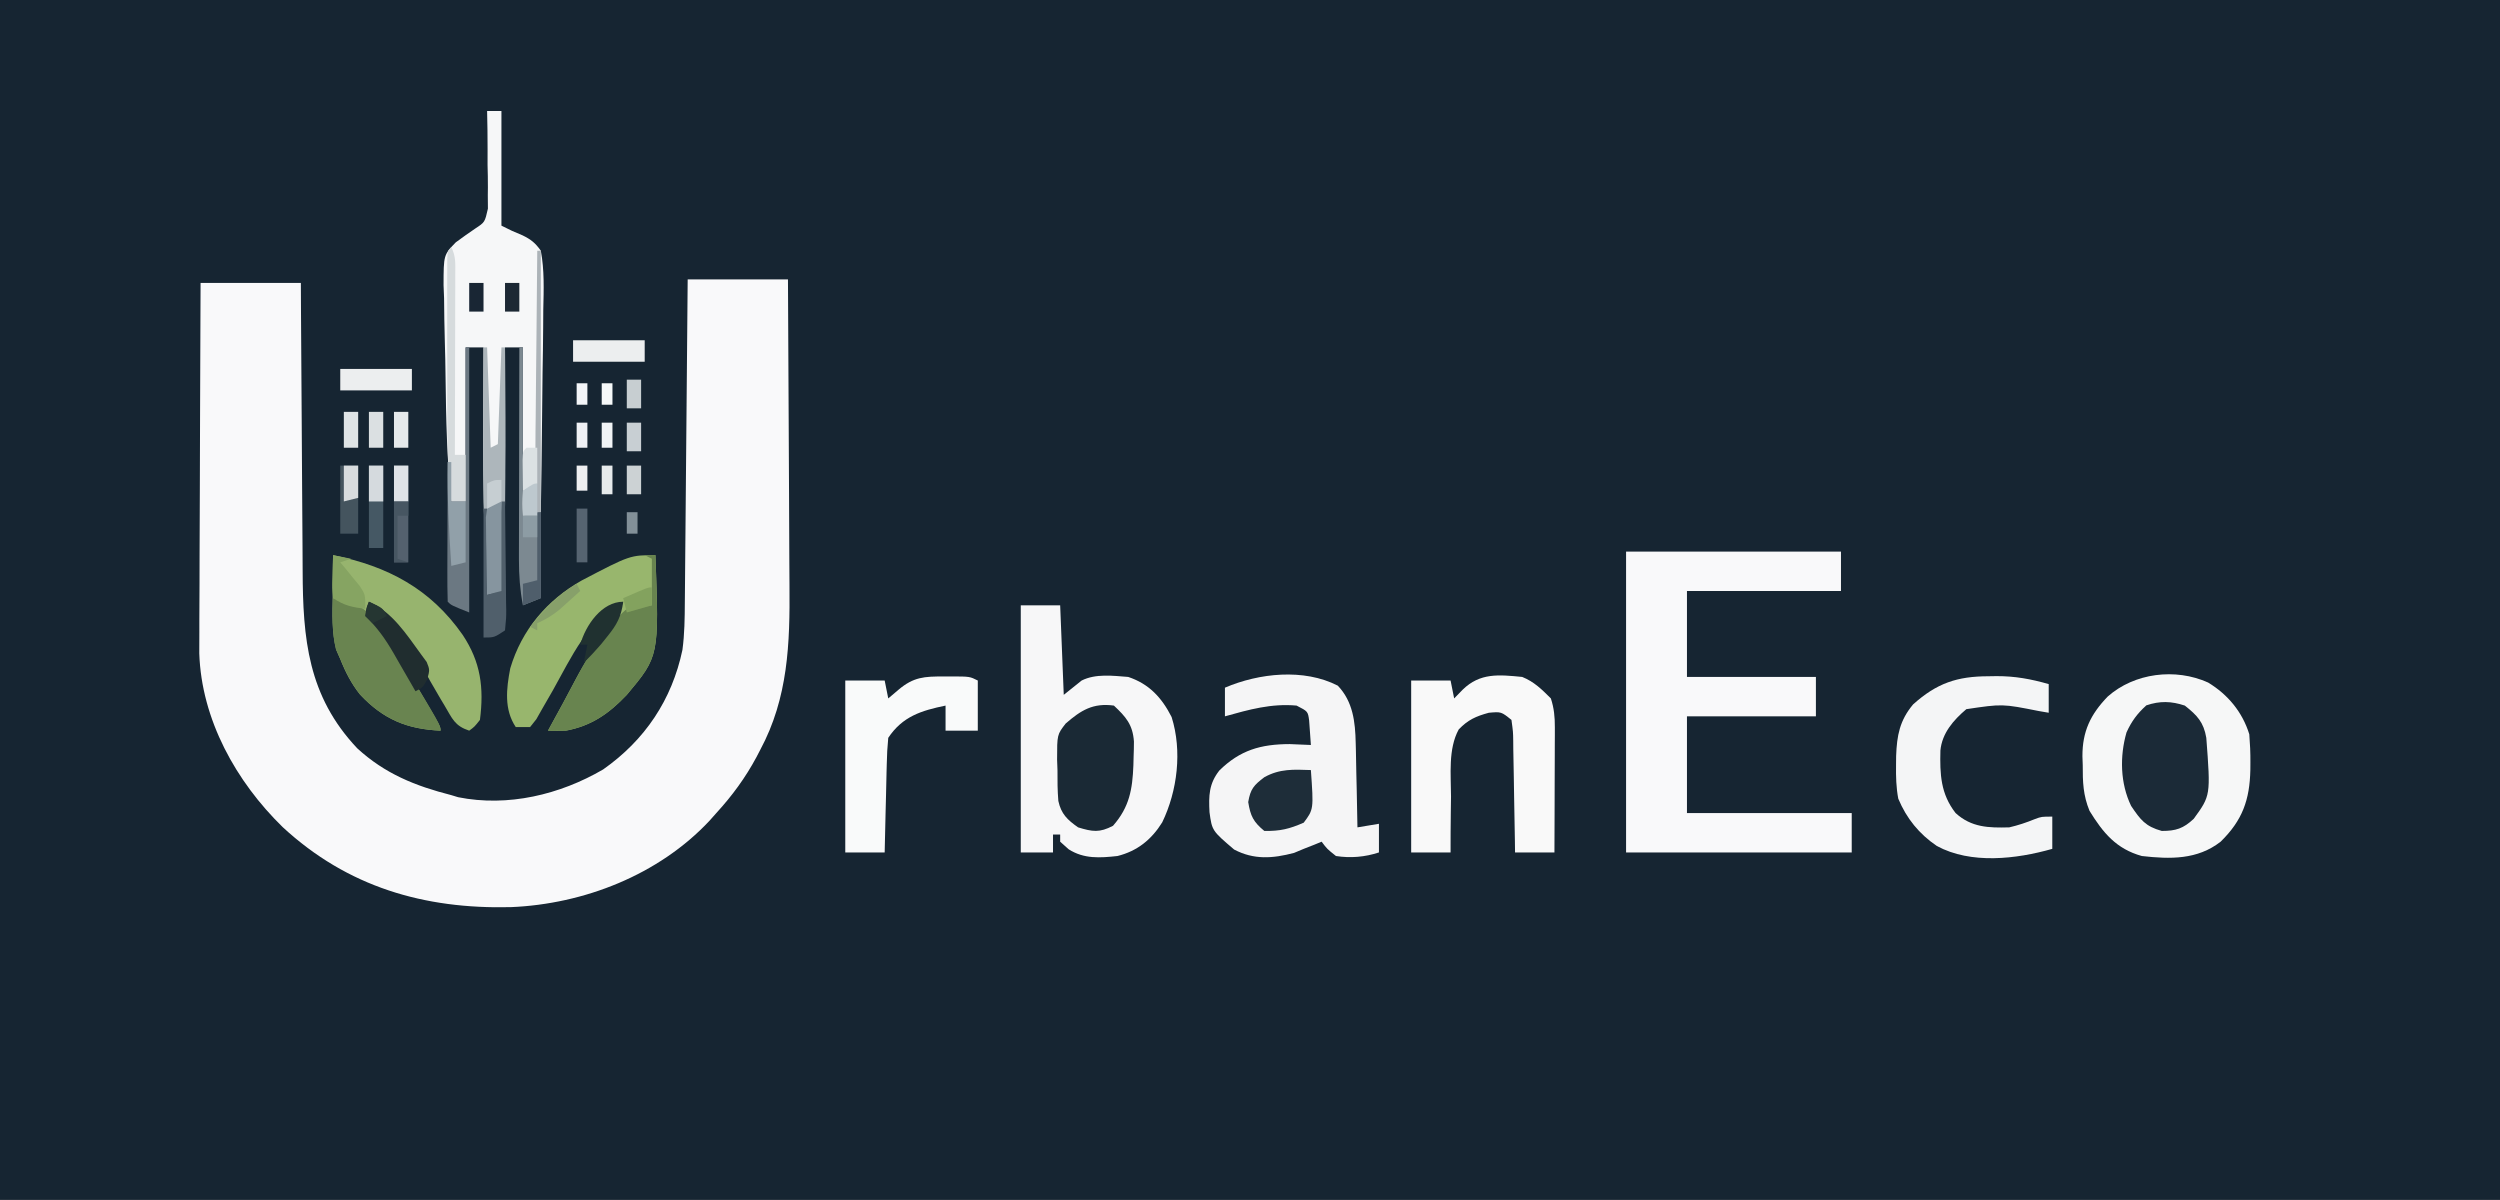 <?xml version="1.0" encoding="UTF-8"?>
<svg version="1.1" xmlns="http://www.w3.org/2000/svg" width="698" height="335">
<rect width="100%" height="100%" fill="#808080" stroke="none"/>
<path d="M0 0 C230.34 0 460.68 0 698 0 C698 110.55 698 221.1 698 335 C467.66 335 237.32 335 0 335 C0 224.45 0 113.9 0 0 Z " fill="#162532" transform="translate(0,0)"/>
<path d="M0 0 C9.24 0 18.48 0 28 0 C28.091 13.675 28.164 27.349 28.207 41.024 C28.228 47.375 28.256 53.727 28.302 60.078 C28.346 66.218 28.369 72.358 28.38 78.498 C28.387 80.83 28.401 83.161 28.423 85.492 C28.567 101.612 28.073 116.826 20.25 131.375 C19.907 132.034 19.564 132.694 19.211 133.373 C16.116 139.139 12.426 144.175 8 149 C7.375 149.705 6.75 150.41 6.105 151.137 C-8.05 166.272 -29.001 174.437 -49.398 175.273 C-73.585 175.857 -94.983 169.647 -113.066 152.938 C-126.083 140.232 -135.756 122.92 -136.361 104.419 C-136.369 102.49 -136.362 100.561 -136.341 98.632 C-136.341 97.567 -136.341 96.502 -136.342 95.405 C-136.34 91.931 -136.317 88.458 -136.293 84.984 C-136.287 82.558 -136.283 80.131 -136.28 77.704 C-136.269 71.352 -136.239 65 -136.206 58.648 C-136.175 52.152 -136.162 45.656 -136.146 39.16 C-136.114 26.44 -136.062 13.72 -136 1 C-126.76 1 -117.52 1 -108 1 C-107.985 3.966 -107.971 6.933 -107.956 9.989 C-107.905 19.824 -107.839 29.659 -107.764 39.493 C-107.72 45.452 -107.68 51.411 -107.654 57.37 C-107.627 63.128 -107.587 68.886 -107.537 74.643 C-107.52 76.833 -107.509 79.022 -107.502 81.212 C-107.442 100.329 -106.058 116.314 -92.25 130.934 C-84.525 138.029 -76.055 141.434 -66 144 C-65.051 144.288 -65.051 144.288 -64.082 144.582 C-50.197 147.369 -35.652 143.867 -23.602 136.828 C-11.926 128.624 -4.396 117.39 -1.463 103.447 C-0.865 98.997 -0.823 94.624 -0.795 90.139 C-0.785 89.163 -0.775 88.187 -0.765 87.181 C-0.733 83.967 -0.708 80.753 -0.684 77.539 C-0.663 75.306 -0.642 73.072 -0.621 70.839 C-0.566 64.97 -0.516 59.101 -0.468 53.232 C-0.417 47.239 -0.362 41.247 -0.307 35.254 C-0.199 23.503 -0.098 11.751 0 0 Z " fill="#F9F9FA" transform="translate(192,78)"/>
<path d="M0 0 C19.8 0 39.6 0 60 0 C60 3.63 60 7.26 60 11 C45.81 11 31.62 11 17 11 C17 18.92 17 26.84 17 35 C28.88 35 40.76 35 53 35 C53 38.63 53 42.26 53 46 C41.12 46 29.24 46 17 46 C17 54.91 17 63.82 17 73 C32.18 73 47.36 73 63 73 C63 76.63 63 80.26 63 84 C42.21 84 21.42 84 0 84 C0 56.28 0 28.56 0 0 Z " fill="#F9F9FA" transform="translate(454,154)"/>
<path d="M0 0 C3.63 0 7.26 0 11 0 C11.33 8.25 11.66 16.5 12 25 C13.65 23.68 15.3 22.36 17 21 C20.932 19.034 25.704 19.671 30 20 C35.811 21.937 39.349 25.751 42.113 31.191 C45.095 40.634 43.745 51.832 39.492 60.602 C36.506 65.402 32.56 68.61 27 70 C22.095 70.536 17.661 70.853 13.375 68.125 C12.591 67.424 11.807 66.722 11 66 C11 65.34 11 64.68 11 64 C10.34 64 9.68 64 9 64 C9 65.65 9 67.3 9 69 C6.03 69 3.06 69 0 69 C0 46.23 0 23.46 0 0 Z " fill="#F7F7F8" transform="translate(285,169)"/>
<path d="M0 0 C5.538 3.351 9.588 8.256 11.5 14.438 C11.715 17.091 11.834 19.6 11.812 22.25 C11.805 23.319 11.805 23.319 11.798 24.41 C11.611 32.764 9.606 38.467 3.5 44.438 C-2.982 49.503 -10.609 49.34 -18.5 48.438 C-25.624 46.459 -29.322 41.978 -33.105 35.828 C-34.905 31.453 -35.015 27.746 -35 23.062 C-35.028 22.25 -35.057 21.438 -35.086 20.602 C-35.108 13.663 -32.836 8.886 -28.021 3.909 C-20.574 -2.683 -9.133 -4.116 0 0 Z " fill="#F6F7F7" transform="translate(616.5,190.562)"/>
<path d="M0 0 C1.32 0 2.64 0 4 0 C4 10.56 4 21.12 4 32 C6.903 33.46 6.903 33.46 9.898 34.71 C12.274 35.874 13.452 36.826 15 39 C16.021 44.479 15.814 49.904 15.684 55.457 C15.671 57.087 15.661 58.716 15.654 60.346 C15.627 64.626 15.558 68.904 15.481 73.183 C15.409 77.554 15.377 81.924 15.342 86.295 C15.267 94.864 15.147 103.432 15 112 C12.525 112.495 12.525 112.495 10 113 C10 97.49 10 81.98 10 66 C8.35 66 6.7 66 5 66 C5.008 67.758 5.008 67.758 5.016 69.551 C5.104 91.057 5.188 112.519 4 134 C2.68 134.33 1.36 134.66 0 135 C-1.371 112.017 -1.097 89.013 -1 66 C-2.65 66 -4.3 66 -6 66 C-6 80.19 -6 94.38 -6 109 C-7.32 109 -8.64 109 -10 109 C-11.213 97.493 -11.462 85.996 -11.6 74.433 C-11.641 71.023 -11.702 67.616 -11.809 64.207 C-11.933 60.238 -11.975 56.271 -12.012 52.301 C-12.06 51.086 -12.109 49.871 -12.159 48.62 C-12.14 40.182 -12.14 40.182 -8.747 36.664 C-6.948 35.334 -5.122 34.039 -3.271 32.783 C-0.632 31.051 -0.632 31.051 0.227 27.246 C0.217 25.989 0.206 24.732 0.195 23.438 C0.203 22.761 0.211 22.084 0.22 21.387 C0.235 19.255 0.181 17.131 0.125 15 C0.123 13.543 0.126 12.086 0.133 10.629 C0.141 7.084 0.087 3.544 0 0 Z " fill="#F6F7F8" transform="translate(136,31)"/>
<path d="M0 0 C4.244 4.468 4.87 10.125 4.992 16.023 C5.01 16.702 5.028 17.38 5.047 18.079 C5.1 20.218 5.134 22.357 5.168 24.496 C5.201 25.958 5.236 27.419 5.271 28.881 C5.356 32.44 5.423 35.999 5.48 39.559 C8.45 39.064 8.45 39.064 11.48 38.559 C11.48 41.199 11.48 43.839 11.48 46.559 C7.615 47.847 3.501 48.193 -0.52 47.559 C-3.02 45.559 -3.02 45.559 -4.52 43.559 C-5.221 43.847 -5.922 44.136 -6.645 44.434 C-7.593 44.805 -8.542 45.176 -9.52 45.559 C-10.406 45.93 -11.293 46.301 -12.207 46.684 C-18.166 48.258 -23.424 48.664 -28.957 45.746 C-35.115 40.49 -35.115 40.49 -35.828 35.324 C-36.064 30.712 -36.001 27.409 -33.082 23.684 C-27.282 17.978 -21.5 16.335 -13.457 16.309 C-11.477 16.372 -9.497 16.449 -7.52 16.559 C-7.607 15.099 -7.715 13.641 -7.832 12.184 C-7.89 11.371 -7.948 10.559 -8.008 9.723 C-8.349 7.179 -8.349 7.179 -11.52 5.559 C-18.552 4.919 -24.774 6.67 -31.52 8.559 C-31.52 5.919 -31.52 3.279 -31.52 0.559 C-22.024 -3.511 -9.486 -4.884 0 0 Z " fill="#F5F5F6" transform="translate(373.52,191.441)"/>
<path d="M0 0 C3.318 1.331 5.483 3.483 8 6 C8.896 8.716 9.123 11.187 9.114 14.034 C9.113 14.815 9.113 15.595 9.113 16.399 C9.108 17.232 9.103 18.064 9.098 18.922 C9.096 19.782 9.095 20.642 9.093 21.528 C9.088 24.269 9.075 27.009 9.062 29.75 C9.057 31.611 9.053 33.471 9.049 35.332 C9.038 39.888 9.021 44.444 9 49 C5.37 49 1.74 49 -2 49 C-2.015 47.89 -2.029 46.779 -2.044 45.635 C-2.102 41.524 -2.179 37.413 -2.262 33.302 C-2.296 31.521 -2.324 29.74 -2.346 27.959 C-2.38 25.402 -2.432 22.846 -2.488 20.289 C-2.495 19.49 -2.501 18.691 -2.508 17.868 C-2.54 15.387 -2.54 15.387 -3 12 C-5.858 9.694 -5.858 9.694 -9.312 10 C-12.908 10.975 -15.152 11.968 -17.736 14.673 C-20.707 20.143 -19.888 27.288 -19.875 33.375 C-19.893 34.889 -19.914 36.404 -19.938 37.918 C-19.989 41.612 -20.004 45.305 -20 49 C-23.63 49 -27.26 49 -31 49 C-31 33.16 -31 17.32 -31 1 C-27.37 1 -23.74 1 -20 1 C-19.67 2.65 -19.34 4.3 -19 6 C-18.216 5.196 -17.433 4.391 -16.625 3.562 C-11.756 -1.191 -6.546 -0.641 0 0 Z " fill="#F9F9F9" transform="translate(425,189)"/>
<path d="M0 0 C1.031 28.213 1.031 28.213 -8 39 C-12.962 44.222 -17.835 47.649 -25 49 C-26.666 49.04 -28.334 49.05 -30 49 C-28.571 46.38 -27.141 43.761 -25.707 41.145 C-24.625 39.151 -23.558 37.149 -22.512 35.137 C-19.629 29.643 -16.521 24.816 -12.516 20.07 C-10.862 17.812 -9.934 15.628 -9 13 C-18.798 17.899 -23.483 28.579 -28.619 37.703 C-29.579 39.402 -30.559 41.09 -31.539 42.777 C-32.108 43.78 -32.678 44.783 -33.264 45.816 C-33.837 46.537 -34.41 47.257 -35 48 C-36.32 48 -37.64 48 -39 48 C-42.292 43.062 -41.639 37.308 -40.535 31.594 C-37.332 20.827 -30.3 12.576 -20.621 7.082 C-7.084 0 -7.084 0 0 0 Z " fill="#98B66D" transform="translate(183,155)"/>
<path d="M0 0 C15.27 3.07 27.226 9.419 36.195 22.281 C41.219 29.849 42.153 36.999 41 46 C39.477 47.922 39.477 47.922 38 49 C33.914 47.638 33.306 45.666 31.125 42 C30.771 41.411 30.418 40.823 30.053 40.216 C28.082 36.914 26.2 33.572 24.375 30.188 C21.142 24.266 17.152 18.416 12 14 C11.34 14 10.68 14 10 14 C10.6 17.18 11.598 19.039 13.633 21.535 C17.529 26.558 20.679 31.952 23.875 37.438 C24.468 38.442 25.061 39.447 25.672 40.482 C30 47.857 30 47.857 30 49 C20.594 48.565 14.031 45.836 7.535 38.926 C5.098 35.869 3.43 32.626 2 29 C1.638 28.174 1.276 27.347 0.902 26.496 C-0.421 21.371 -0.209 16.393 -0.125 11.125 C-0.116 10.055 -0.107 8.985 -0.098 7.883 C-0.074 5.255 -0.041 2.628 0 0 Z " fill="#97B46E" transform="translate(93,155)"/>
<path d="M0 0 C1.095 -0.018 1.095 -0.018 2.213 -0.037 C7.395 -0.051 11.83 0.76 16.812 2.188 C16.812 4.827 16.812 7.468 16.812 10.188 C15.906 10.032 15 9.876 14.066 9.715 C3.871 7.689 3.871 7.689 -6.188 9.188 C-9.806 12.254 -12.972 15.896 -13.426 20.727 C-13.585 27.332 -13.376 32.822 -9.188 38.188 C-4.781 42.215 0.033 42.351 5.812 42.188 C8.308 41.602 10.568 40.85 12.938 39.879 C14.812 39.188 14.812 39.188 17.812 39.188 C17.812 42.157 17.812 45.127 17.812 48.188 C7.783 51.053 -4.934 52.546 -14.43 47.383 C-19.375 44.02 -22.879 39.703 -25.188 34.188 C-25.784 31.045 -25.856 28.005 -25.812 24.812 C-25.8 23.551 -25.8 23.551 -25.787 22.263 C-25.579 16.557 -24.811 12.345 -21.043 7.852 C-14.466 1.953 -8.795 0.008 0 0 Z " fill="#F4F5F6" transform="translate(555.188,188.812)"/>
<path d="M0 0 C0.69 -0.004 1.379 -0.008 2.09 -0.012 C7.247 -0.002 7.247 -0.002 9.5 1.125 C9.5 5.745 9.5 10.365 9.5 15.125 C6.53 15.125 3.56 15.125 0.5 15.125 C0.5 12.815 0.5 10.505 0.5 8.125 C-6.229 9.517 -11.499 11.123 -15.5 17.125 C-15.74 19.589 -15.872 21.95 -15.914 24.418 C-15.933 25.124 -15.953 25.83 -15.973 26.557 C-16.032 28.809 -16.079 31.061 -16.125 33.312 C-16.163 34.841 -16.202 36.369 -16.242 37.896 C-16.338 41.639 -16.422 45.382 -16.5 49.125 C-20.13 49.125 -23.76 49.125 -27.5 49.125 C-27.5 33.285 -27.5 17.445 -27.5 1.125 C-23.87 1.125 -20.24 1.125 -16.5 1.125 C-16.17 2.775 -15.84 4.425 -15.5 6.125 C-14.551 5.321 -13.602 4.516 -12.625 3.688 C-8.443 0.142 -5.397 -0.03 0 0 Z " fill="#F9FAFA" transform="translate(263.5,188.875)"/>
<path d="M0 0 C3.487 2.745 5.262 4.668 6 9 C7.22 25.099 7.22 25.099 2.484 31.617 C-0.419 34.322 -2.461 35 -6.438 35 C-11.024 33.713 -12.371 31.906 -15 28 C-18.038 21.7 -18.199 14.181 -16.277 7.48 C-14.831 4.325 -13.314 2.288 -10.75 -0.062 C-6.968 -1.352 -3.744 -1.248 0 0 Z " fill="#1B2A37" transform="translate(610,197)"/>
<path d="M0 0 C3.381 3.173 5.264 5.337 5.594 10.023 C5.593 11.474 5.561 12.925 5.5 14.375 C5.482 15.129 5.463 15.882 5.444 16.659 C5.179 23.382 4.345 28.329 -0.25 33.562 C-4.032 35.539 -5.948 35.23 -10 34 C-12.981 31.9 -14.728 30.264 -15.512 26.626 C-15.747 23.755 -15.78 20.942 -15.75 18.062 C-15.786 17.086 -15.822 16.11 -15.859 15.104 C-15.859 8.111 -15.859 8.111 -13.459 5.007 C-9.19 1.294 -5.806 -0.797 0 0 Z " fill="#1A2935" transform="translate(311,197)"/>
<path d="M0 0 C0.99 0 1.98 0 3 0 C4.031 28.213 4.031 28.213 -5 39 C-9.962 44.222 -14.835 47.649 -22 49 C-23.666 49.04 -25.334 49.05 -27 49 C-25.571 46.38 -24.141 43.761 -22.707 41.145 C-21.625 39.151 -20.558 37.149 -19.512 35.137 C-15.716 27.903 -11.312 20.357 -5 15 C-1.312 14.312 -1.312 14.312 2 14 C2 9.71 2 5.42 2 1 C1.34 0.67 0.68 0.34 0 0 Z " fill="#68844F" transform="translate(180,155)"/>
<path d="M0 0 C5.665 0.905 9.282 2.688 12.75 7.312 C14.221 9.521 15.624 11.733 17 14 C17.8 15.312 17.8 15.312 18.615 16.651 C30 35.447 30 35.447 30 37 C20.594 36.565 14.031 33.836 7.535 26.926 C5.088 23.856 3.486 20.615 2 17 C1.587 16.072 1.175 15.144 0.75 14.188 C-0.36 9.468 -0.155 4.825 0 0 Z " fill="#698450" transform="translate(93,167)"/>
<path d="M0 0 C0.33 0 0.66 0 1 0 C1.33 9.24 1.66 18.48 2 28 C2.66 27.67 3.32 27.34 4 27 C4.33 18.09 4.66 9.18 5 0 C5.33 0 5.66 0 6 0 C6.206 46.177 6.206 46.177 5 68 C3.02 68.495 3.02 68.495 1 69 C-0.371 46.017 -0.097 23.013 0 0 Z " fill="#ADB6BB" transform="translate(135,97)"/>
<path d="M0 0 C0.775 10.958 0.775 10.958 -2 14.688 C-6.011 16.442 -8.578 17.07 -13 17 C-16.068 14.469 -16.862 12.846 -17.5 8.938 C-16.878 5.28 -15.933 4.22 -13 2 C-8.669 -0.406 -4.832 -0.164 0 0 Z " fill="#1E2D39" transform="translate(366,215)"/>
<path d="M0 0 C0.33 0 0.66 0 1 0 C1 24.42 1 48.84 1 74 C-4 72 -4 72 -5 71 C-5.089 68.116 -5.115 65.255 -5.098 62.371 C-5.096 61.507 -5.095 60.643 -5.093 59.752 C-5.088 56.981 -5.075 54.209 -5.062 51.438 C-5.057 49.563 -5.053 47.689 -5.049 45.814 C-5.038 41.21 -5.021 36.605 -5 32 C-4.67 32 -4.34 32 -4 32 C-4 35.63 -4 39.26 -4 43 C-2.68 43 -1.36 43 0 43 C0 28.81 0 14.62 0 0 Z " fill="#6B7882" transform="translate(130,97)"/>
<path d="M0 0 C0.33 0 0.66 0 1 0 C1 15.51 1 31.02 1 47 C3.475 46.505 3.475 46.505 6 46 C6 53.92 6 61.84 6 70 C3.525 70.99 3.525 70.99 1 72 C0.177 67.696 -0.122 63.64 -0.114 59.26 C-0.114 58.616 -0.114 57.971 -0.114 57.307 C-0.113 55.197 -0.106 53.087 -0.098 50.977 C-0.096 49.505 -0.094 48.034 -0.093 46.563 C-0.09 42.706 -0.08 38.85 -0.069 34.993 C-0.058 31.051 -0.054 27.11 -0.049 23.168 C-0.038 15.445 -0.021 7.723 0 0 Z " fill="#7C8991" transform="translate(145,97)"/>
<path d="M0 0 C6.491 2.82 10.488 9.111 14.562 14.688 C15.338 15.745 15.338 15.745 16.129 16.824 C17 19 17 19 16.277 21.707 C15 24 15 24 13 25 C12.718 24.506 12.436 24.012 12.146 23.503 C10.854 21.248 9.552 18.999 8.25 16.75 C7.807 15.973 7.363 15.195 6.906 14.395 C4.582 10.396 2.352 7.225 -1 4 C-0.75 1.75 -0.75 1.75 0 0 Z " fill="#202D2F" transform="translate(103,168)"/>
<path d="M0 0 C6.6 0 13.2 0 20 0 C20 1.98 20 3.96 20 6 C13.4 6 6.8 6 0 6 C0 4.02 0 2.04 0 0 Z " fill="#ECEEEF" transform="translate(95,103)"/>
<path d="M0 0 C6.6 0 13.2 0 20 0 C20 1.98 20 3.96 20 6 C13.4 6 6.8 6 0 6 C0 4.02 0 2.04 0 0 Z " fill="#ECEEEF" transform="translate(160,95)"/>
<path d="M0 0 C0.33 0 0.66 0 1 0 C1.074 5.09 1.129 10.18 1.165 15.271 C1.18 17.003 1.2 18.736 1.226 20.468 C1.263 22.955 1.28 25.442 1.293 27.93 C1.308 28.707 1.324 29.484 1.34 30.285 C1.341 32.468 1.341 32.468 1 36 C-2 38 -2 38 -5 38 C-5 26.12 -5 14.24 -5 2 C-4.67 2 -4.34 2 -4 2 C-4 9.92 -4 17.84 -4 26 C-3.01 25.67 -2.02 25.34 -1 25 C-0.67 16.75 -0.34 8.5 0 0 Z " fill="#505F6B" transform="translate(140,140)"/>
<path d="M0 0 C1.297 2.593 1.12 4.464 1.114 7.368 C1.113 9.049 1.113 9.049 1.113 10.765 C1.108 11.979 1.103 13.194 1.098 14.445 C1.096 15.685 1.095 16.926 1.093 18.203 C1.089 21.501 1.08 24.799 1.069 28.097 C1.058 31.462 1.054 34.827 1.049 38.191 C1.038 44.794 1.021 51.397 1 58 C1.99 58 2.98 58 4 58 C4 62.29 4 66.58 4 71 C2.68 71 1.36 71 0 71 C-0.931 62.669 -1.147 54.433 -1.133 46.055 C-1.134 44.763 -1.135 43.471 -1.136 42.141 C-1.137 39.433 -1.135 36.725 -1.13 34.018 C-1.125 30.542 -1.128 27.066 -1.134 23.59 C-1.138 20.266 -1.135 16.942 -1.133 13.617 C-1.135 12.366 -1.137 11.115 -1.139 9.827 C-1.136 8.681 -1.133 7.535 -1.129 6.355 C-1.129 5.342 -1.128 4.33 -1.127 3.286 C-1 1 -1 1 0 0 Z " fill="#D6DBDD" transform="translate(126,69)"/>
<path d="M0 0 C1.32 0 2.64 0 4 0 C4 8.91 4 17.82 4 27 C2.68 27 1.36 27 0 27 C0 18.09 0 9.18 0 0 Z " fill="#54616E" transform="translate(110,130)"/>
<path d="M0 0 C0.33 0 0.66 0 1 0 C1 24.09 1 48.18 1 73 C-1.475 73.495 -1.475 73.495 -4 74 C-4.188 70.625 -4.188 70.625 -4 67 C-2.515 66.01 -2.515 66.01 -1 65 C-0.521 62.173 -0.521 62.173 -0.568 58.806 C-0.538 56.854 -0.538 56.854 -0.508 54.863 C-0.501 53.437 -0.494 52.012 -0.488 50.586 C-0.471 49.131 -0.453 47.677 -0.434 46.223 C-0.386 42.392 -0.357 38.562 -0.33 34.731 C-0.301 30.823 -0.254 26.916 -0.209 23.008 C-0.123 15.339 -0.056 7.669 0 0 Z " fill="#ACB3B8" transform="translate(150,70)"/>
<path d="M0 0 C0 8.25 0 16.5 0 25 C-1.32 25.33 -2.64 25.66 -4 26 C-4.087 22.042 -4.14 18.084 -4.188 14.125 C-4.213 12.997 -4.238 11.869 -4.264 10.707 C-4.273 9.631 -4.283 8.554 -4.293 7.445 C-4.309 6.45 -4.324 5.455 -4.341 4.43 C-4.228 3.628 -4.116 2.826 -4 2 C-1 0 -1 0 0 0 Z " fill="#86959F" transform="translate(140,140)"/>
<path d="M0 0 C1.65 0 3.3 0 5 0 C5 6.27 5 12.54 5 19 C3.35 19 1.7 19 0 19 C0 12.73 0 6.46 0 0 Z " fill="#44545E" transform="translate(95,130)"/>
<path d="M0 0 C1.32 0 2.64 0 4 0 C4 7.59 4 15.18 4 23 C2.68 23 1.36 23 0 23 C0 15.41 0 7.82 0 0 Z " fill="#455864" transform="translate(103,130)"/>
<path d="M0 0 C0.33 0 0.66 0 1 0 C1 3.63 1 7.26 1 11 C2.32 11 3.64 11 5 11 C5 16.61 5 22.22 5 28 C3.68 28.33 2.36 28.66 1 29 C0.358 19.322 -0.168 9.706 0 0 Z " fill="#91A0A9" transform="translate(125,129)"/>
<path d="M0 0 C2.475 0.495 2.475 0.495 5 1 C4.01 1.33 3.02 1.66 2 2 C2.758 2.905 2.758 2.905 3.531 3.828 C4.181 4.627 4.831 5.427 5.5 6.25 C6.15 7.039 6.799 7.828 7.469 8.641 C9 11 9 11 9 15 C5.265 14.502 3.188 14.125 0 12 C-0.293 9.18 -0.293 9.18 -0.188 5.875 C-0.16 4.779 -0.133 3.684 -0.105 2.555 C-0.071 1.712 -0.036 0.869 0 0 Z " fill="#86A462" transform="translate(93,155)"/>
<path d="M0 0 C-0.538 4.119 -1.764 6.42 -4.375 9.625 C-4.981 10.38 -5.587 11.136 -6.211 11.914 C-7.742 13.699 -9.308 15.37 -11 17 C-10.67 15.35 -10.34 13.7 -10 12 C-10.66 12 -11.32 12 -12 12 C-10.517 6.561 -5.973 0 0 0 Z " fill="#203130" transform="translate(174,168)"/>
<path d="M0 0 C0.33 0 0.66 0 1 0 C1 7.92 1 15.84 1 24 C-0.65 24.66 -2.3 25.32 -4 26 C-4 24.02 -4 22.04 -4 20 C-2.68 19.67 -1.36 19.34 0 19 C0 12.73 0 6.46 0 0 Z " fill="#4F5E6B" transform="translate(150,143)"/>
<path d="M0 0 C0.99 0 1.98 0 3 0 C3 4.95 3 9.9 3 15 C2.01 15 1.02 15 0 15 C0 10.05 0 5.1 0 0 Z " fill="#566471" transform="translate(161,142)"/>
<path d="M0 0 C0.99 0 1.98 0 3 0 C3 3.3 3 6.6 3 10 C1.02 10.99 1.02 10.99 -1 12 C-1.027 10.188 -1.046 8.375 -1.062 6.562 C-1.074 5.553 -1.086 4.544 -1.098 3.504 C-1 1 -1 1 0 0 Z " fill="#DBE1E3" transform="translate(147,125)"/>
<path d="M0 0 C1.32 0 2.64 0 4 0 C4 3.3 4 6.6 4 10 C2.68 10 1.36 10 0 10 C0 6.7 0 3.4 0 0 Z " fill="#D5DADE" transform="translate(103,130)"/>
<path d="M0 0 C1.32 0 2.64 0 4 0 C4 3.3 4 6.6 4 10 C2.68 10 1.36 10 0 10 C0 6.7 0 3.4 0 0 Z " fill="#DFE3E7" transform="translate(110,130)"/>
<path d="M0 0 C1.32 0 2.64 0 4 0 C4 3.3 4 6.6 4 10 C2.68 10 1.36 10 0 10 C0 6.7 0 3.4 0 0 Z " fill="#DFE4E6" transform="translate(96,115)"/>
<path d="M0 0 C1.32 0 2.64 0 4 0 C4 3.3 4 6.6 4 10 C2.68 10 1.36 10 0 10 C0 6.7 0 3.4 0 0 Z " fill="#E5E9EB" transform="translate(110,115)"/>
<path d="M0 0 C1.32 0 2.64 0 4 0 C4 3.3 4 6.6 4 10 C2.68 10 1.36 10 0 10 C0 6.7 0 3.4 0 0 Z " fill="#DBE0E2" transform="translate(103,115)"/>
<path d="M0 0 C1.32 0 2.64 0 4 0 C4 2.97 4 5.94 4 9 C2.68 9.33 1.36 9.66 0 10 C0 6.7 0 3.4 0 0 Z " fill="#D8DCDE" transform="translate(96,130)"/>
<path d="M0 0 C0 1.65 0 3.3 0 5 C-2.31 5.66 -4.62 6.32 -7 7 C-7.33 5.68 -7.66 4.36 -8 3 C-1.125 0 -1.125 0 0 0 Z " fill="#83A25E" transform="translate(182,164)"/>
<path d="M0 0 C0.33 0.66 0.66 1.32 1 2 C-0.245 3.13 -1.496 4.254 -2.75 5.375 C-3.446 6.001 -4.142 6.628 -4.859 7.273 C-6.845 8.875 -8.68 9.965 -11 11 C-11 11.66 -11 12.32 -11 13 C-11.66 12.67 -12.32 12.34 -13 12 C-9.042 7.175 -5.408 3.166 0 0 Z " fill="#87A06A" transform="translate(161,163)"/>
<path d="M0 0 C1.32 0 2.64 0 4 0 C4 1.32 4 2.64 4 4 C3.01 4 2.02 4 1 4 C1 7.96 1 11.92 1 16 C1.99 16.33 2.98 16.66 4 17 C2.68 17 1.36 17 0 17 C0 11.39 0 5.78 0 0 Z " fill="#475662" transform="translate(110,140)"/>
<path d="M0 0 C0 2.97 0 5.94 0 9 C-1.32 9 -2.64 9 -4 9 C-4.188 5.625 -4.188 5.625 -4 2 C-1 0 -1 0 0 0 Z " fill="#BDC8CE" transform="translate(150,135)"/>
<path d="M0 0 C1.32 0 2.64 0 4 0 C4 2.64 4 5.28 4 8 C2.68 8 1.36 8 0 8 C0 5.36 0 2.72 0 0 Z " fill="#CCD2D4" transform="translate(175,130)"/>
<path d="M0 0 C1.32 0 2.64 0 4 0 C4 2.64 4 5.28 4 8 C2.68 8 1.36 8 0 8 C0 5.36 0 2.72 0 0 Z " fill="#C8CFD3" transform="translate(175,118)"/>
<path d="M0 0 C1.32 0 2.64 0 4 0 C4 2.64 4 5.28 4 8 C2.68 8 1.36 8 0 8 C0 5.36 0 2.72 0 0 Z " fill="#C7CED1" transform="translate(175,106)"/>
<path d="M0 0 C1.32 0 2.64 0 4 0 C4 2.64 4 5.28 4 8 C2.68 8 1.36 8 0 8 C0 5.36 0 2.72 0 0 Z " fill="#1C2834" transform="translate(141,79)"/>
<path d="M0 0 C1.32 0 2.64 0 4 0 C4 2.64 4 5.28 4 8 C2.68 8 1.36 8 0 8 C0 5.36 0 2.72 0 0 Z " fill="#192634" transform="translate(131,79)"/>
<path d="M0 0 C0 1.98 0 3.96 0 6 C-1.98 6.99 -1.98 6.99 -4 8 C-4 5.69 -4 3.38 -4 1 C-2 0 -2 0 0 0 Z " fill="#C6CED2" transform="translate(140,134)"/>
<path d="M0 0 C1.32 0 2.64 0 4 0 C4 1.98 4 3.96 4 6 C2.68 6 1.36 6 0 6 C0 4.02 0 2.04 0 0 Z " fill="#8D9CA4" transform="translate(146,144)"/>
<path d="M0 0 C0.99 0 1.98 0 3 0 C3 2.64 3 5.28 3 8 C2.01 8 1.02 8 0 8 C0 5.36 0 2.72 0 0 Z " fill="#E6EAEB" transform="translate(168,130)"/>
<path d="M0 0 C3.875 1.75 3.875 1.75 5 4 C3.02 4.99 3.02 4.99 1 6 C0.34 5.34 -0.32 4.68 -1 4 C-0.625 1.875 -0.625 1.875 0 0 Z " fill="#253632" transform="translate(103,168)"/>
<path d="M0 0 C0.99 0 1.98 0 3 0 C3 2.31 3 4.62 3 7 C2.01 7 1.02 7 0 7 C0 4.69 0 2.38 0 0 Z " fill="#EEEFF1" transform="translate(161,130)"/>
<path d="M0 0 C0.99 0 1.98 0 3 0 C3 2.31 3 4.62 3 7 C2.01 7 1.02 7 0 7 C0 4.69 0 2.38 0 0 Z " fill="#F0F3F5" transform="translate(168,118)"/>
<path d="M0 0 C0.99 0 1.98 0 3 0 C3 2.31 3 4.62 3 7 C2.01 7 1.02 7 0 7 C0 4.69 0 2.38 0 0 Z " fill="#EFF1F5" transform="translate(161,118)"/>
<path d="M0 0 C0.99 0 1.98 0 3 0 C3 1.98 3 3.96 3 6 C2.01 6 1.02 6 0 6 C0 4.02 0 2.04 0 0 Z " fill="#829098" transform="translate(175,143)"/>
<path d="M0 0 C0.99 0 1.98 0 3 0 C3 1.98 3 3.96 3 6 C2.01 6 1.02 6 0 6 C0 4.02 0 2.04 0 0 Z " fill="#F3F5F8" transform="translate(161,107)"/>
<path d="M0 0 C0.99 0 1.98 0 3 0 C3 1.98 3 3.96 3 6 C2.01 6 1.02 6 0 6 C0 4.02 0 2.04 0 0 Z " fill="#F5F8F8" transform="translate(168,107)"/>
</svg>
